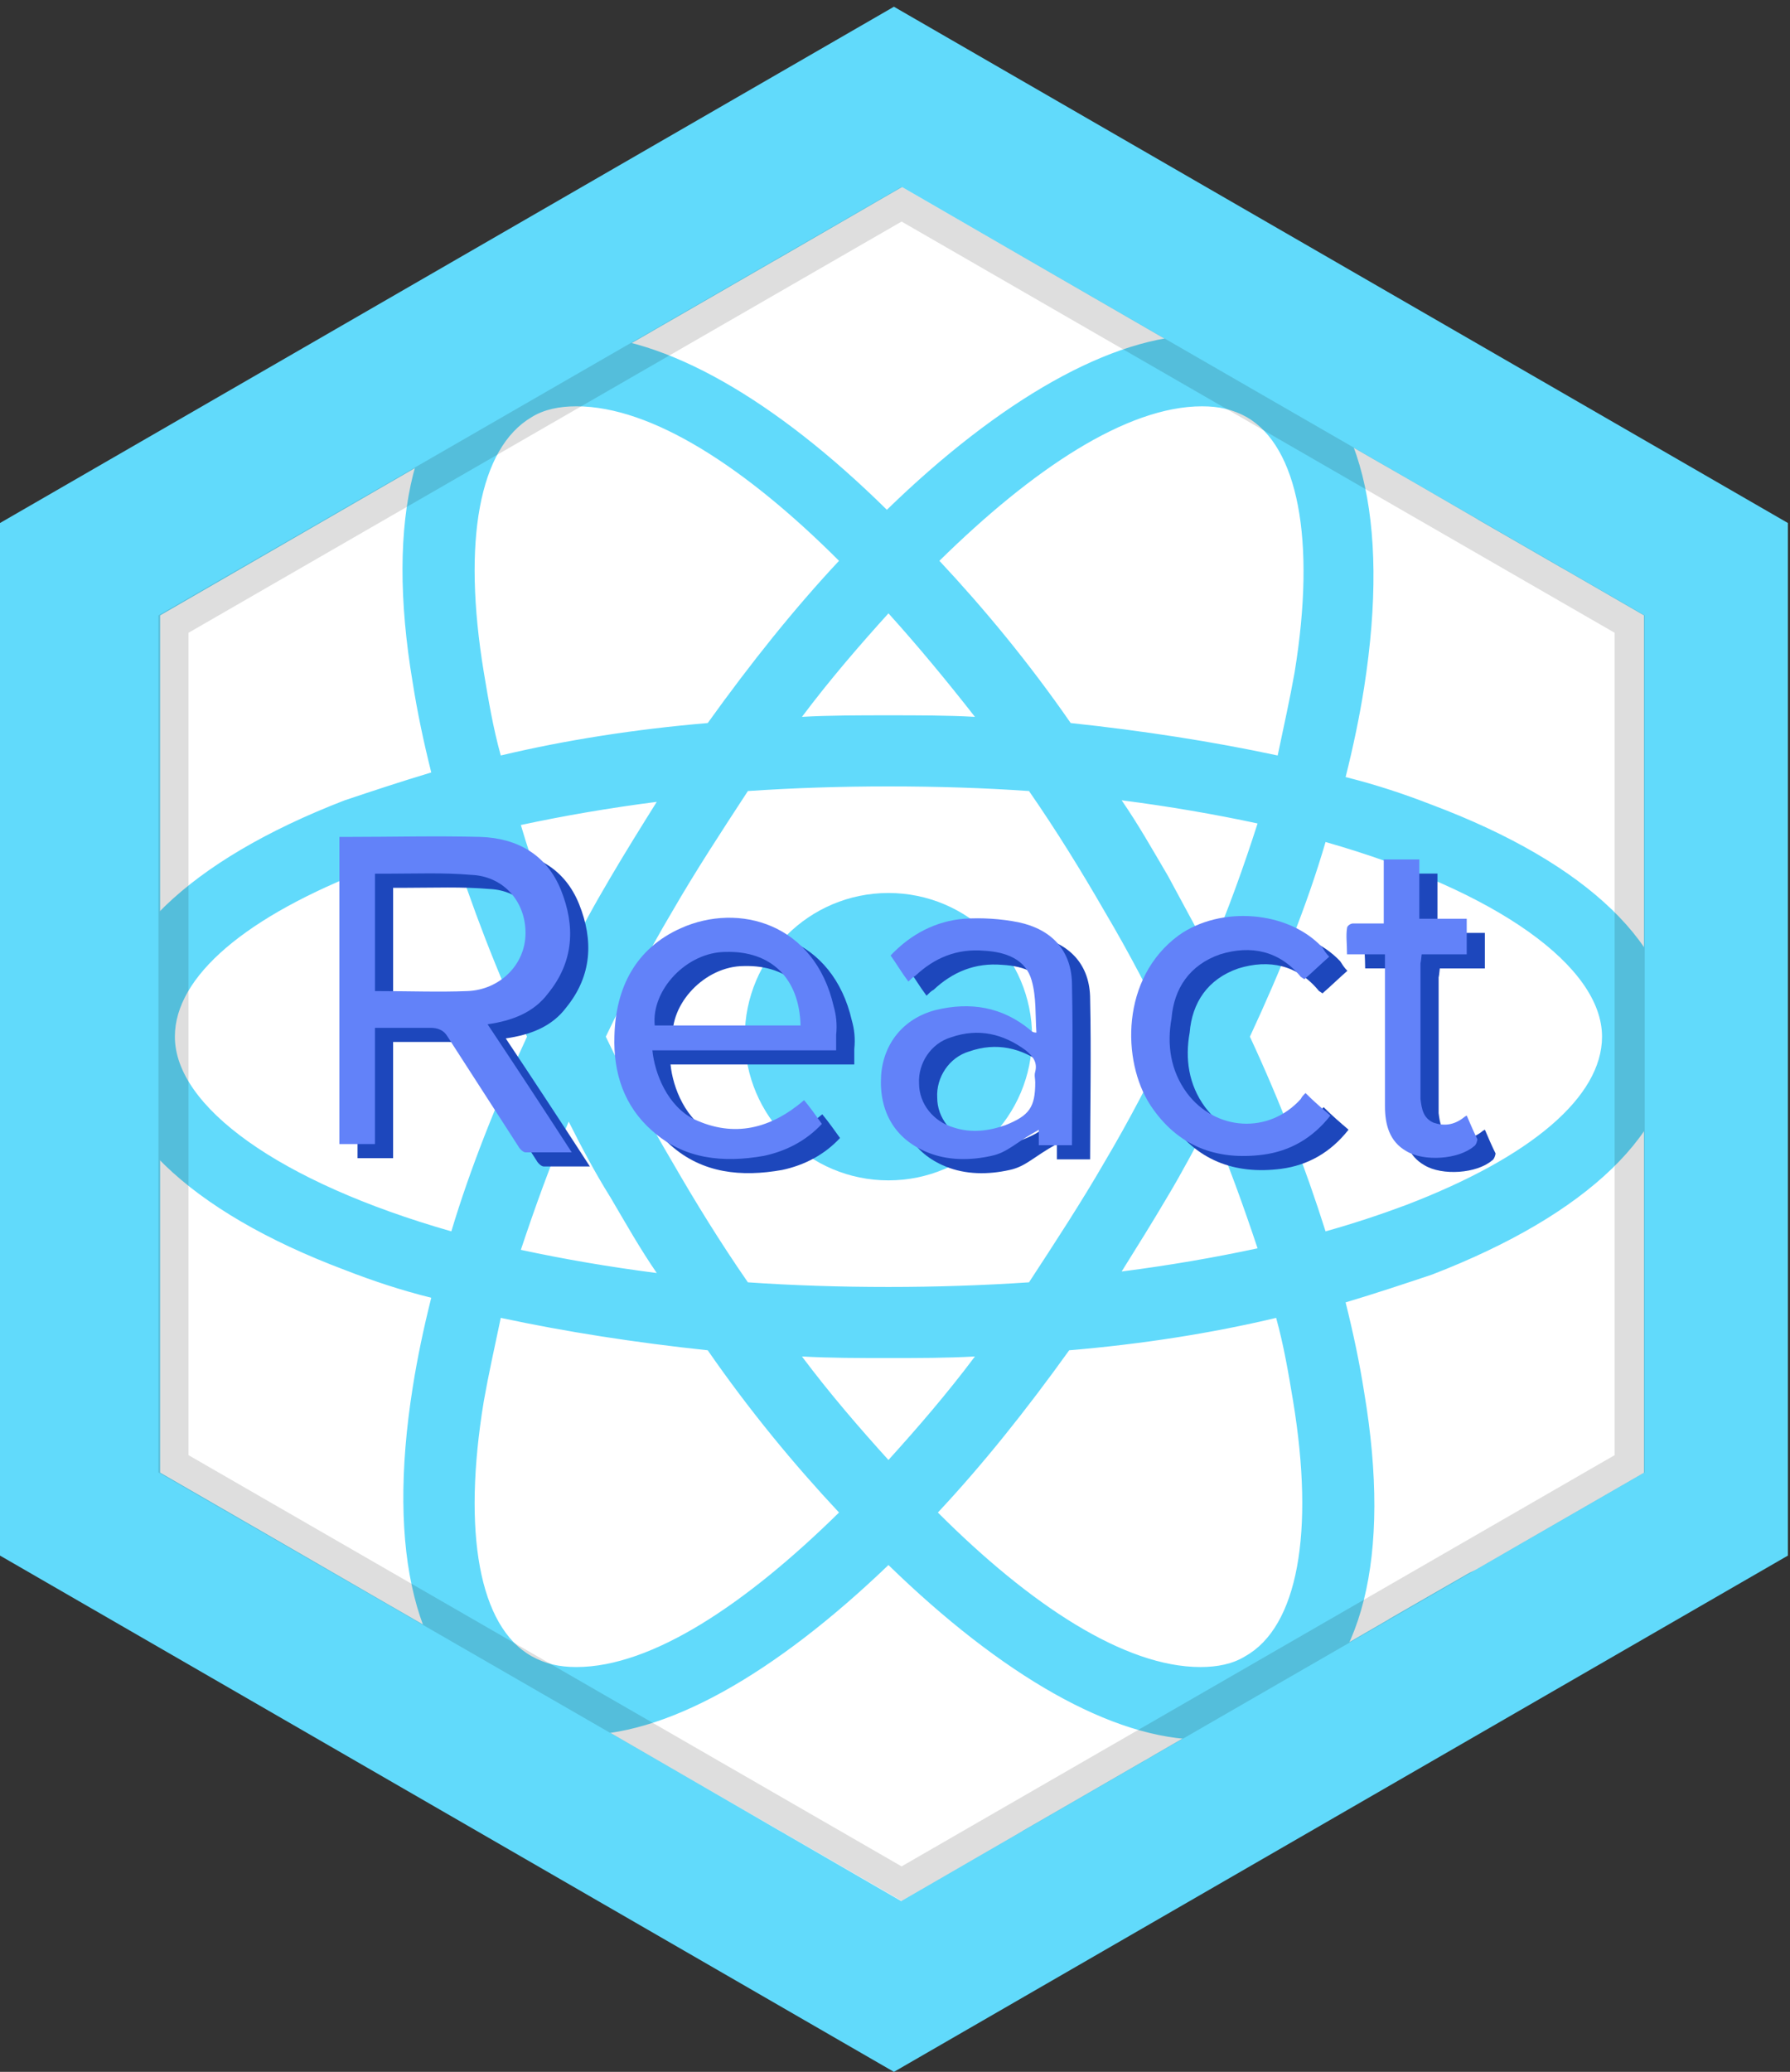 <svg xmlns="http://www.w3.org/2000/svg" xmlns:xlink="http://www.w3.org/1999/xlink" width="110.979" height="128.417" x="0" y="0" enable-background="new 0 0 110.979 128.417" version="1.1" viewBox="0 0 110.979 128.417" xml:space="preserve"><rect x="0" y="0" width="110.979" height="128.417" fill="#333333" stroke="none"/><g id="Layer_4"><g id="Layer_63"><polygon fill="#61DAFB" points="110.849 96.417 55.423 128.417 0 96.417 0 32.417 55.423 .417 110.849 32.417"/><polygon fill="#FFF" points="101.926 38.143 101.926 91.274 101.917 91.284 100.497 92.103 94.216 95.723 91.497 97.293 91.256 97.414 91.126 97.473 91.016 97.534 87.986 99.274 86.117 100.353 86.077 100.383 82.827 102.263 81.957 102.774 80.577 103.564 79.117 104.414 78.936 104.513 78.917 104.524 77.207 105.513 76.247 106.064 71.626 108.734 70.997 109.103 70.936 109.133 67.436 111.154 63.396 113.484 63.386 113.494 62.957 113.744 55.876 117.833 48.306 113.454 48.266 113.433 46.197 112.234 40.836 109.133 40.146 108.734 35.056 105.793 34.667 105.564 34.176 105.284 33.846 105.093 31.997 104.024 31.426 103.694 29.716 102.704 27.207 101.253 24.296 99.574 24.207 99.524 19.537 96.824 17.426 95.603 9.926 91.274 9.926 38.143 24.256 29.864 26.247 28.713 31.176 25.874 32.756 24.963 32.926 24.864 34.586 23.914 35.747 23.244 37.287 22.343 37.806 22.043 40.086 20.734 40.776 20.333 42.236 19.494 47.957 16.194 48.417 15.933 54.486 12.423 55.926 11.593 56.986 12.204 63.476 15.954 78.006 24.343 79.046 24.944 81.346 26.263 82.216 26.763 83.736 27.643 85.106 28.433 85.907 28.893 85.997 28.944 87.806 29.984 91.586 32.173 91.626 32.194 91.626 32.204 91.886 32.353 92.546 32.734 94.006 33.574 95.947 34.694 96.726 35.143 97.167 35.393 99.106 36.513"/></g><g><path fill="#61DAFB" d="M55.083,97.003c6.99,6.799,13.885,10.822,19.438,10.822c1.819,0,3.543-0.384,4.979-1.245 c4.979-2.874,6.799-10.055,5.075-20.301c-0.286-1.819-0.67-3.64-1.148-5.556c1.915-0.573,3.639-1.147,5.362-1.724 c9.672-3.734,15.034-8.904,15.034-14.555c0-5.746-5.362-10.917-15.034-14.556c-1.724-0.67-3.447-1.245-5.362-1.724 c0.479-1.915,0.862-3.734,1.148-5.554c1.628-10.438-0.19-17.716-5.171-20.588c-1.437-0.862-3.16-1.245-4.979-1.245 c-5.458,0-12.448,4.022-19.439,10.821c-6.895-6.799-13.789-10.821-19.343-10.821c-1.819,0-3.542,0.383-4.979,1.245 c-4.979,2.873-6.799,10.055-5.075,20.301c0.287,1.82,0.669,3.639,1.149,5.555c-1.915,0.574-3.639,1.149-5.362,1.724 C11.704,53.337,6.34,58.508,6.34,64.158c0,5.747,5.363,10.917,15.035,14.555c1.724,0.671,3.447,1.246,5.362,1.724 c-0.479,1.915-0.862,3.735-1.149,5.555c-1.628,10.247,0.191,17.524,5.075,20.302c1.437,0.86,3.16,1.244,4.979,1.244 C41.198,107.73,48.092,103.707,55.083,97.003L55.083,97.003z M49.72,84.076c1.724,0.097,3.543,0.097,5.363,0.097 c1.819,0,3.639,0,5.362-0.097c-1.724,2.3-3.543,4.406-5.362,6.416C53.263,88.482,51.444,86.375,49.72,84.076z M37.847,74.213 c0.958,1.627,1.819,3.159,2.872,4.691c-2.969-0.382-5.746-0.86-8.427-1.437c0.862-2.584,1.819-5.267,2.968-7.947 C36.026,71.053,36.888,72.681,37.847,74.213z M32.292,51.135c2.681-0.575,5.458-1.053,8.427-1.436 c-0.958,1.532-1.915,3.064-2.872,4.692c-0.958,1.628-1.82,3.16-2.586,4.788C34.016,56.402,33.058,53.721,32.292,51.135z M37.559,64.254c1.246-2.585,2.585-5.171,4.118-7.756c1.437-2.49,3.064-4.979,4.692-7.469c2.873-0.192,5.746-0.287,8.715-0.287 c3.063,0,5.938,0.095,8.714,0.287c1.724,2.49,3.256,4.979,4.692,7.469c1.532,2.585,2.872,5.171,4.118,7.756 c-1.246,2.585-2.586,5.171-4.118,7.756c-1.437,2.49-3.064,4.979-4.692,7.47c-2.872,0.192-5.746,0.288-8.714,0.288 c-3.064,0-5.938-0.096-8.715-0.288c-1.724-2.49-3.256-4.979-4.692-7.47C40.144,69.425,38.804,66.839,37.559,64.254L37.559,64.254z M75.001,59.083l-2.585-4.788c-0.959-1.628-1.82-3.16-2.874-4.692c2.969,0.383,5.746,0.861,8.427,1.436 C77.108,53.721,76.15,56.402,75.001,59.083L75.001,59.083z M75.001,69.425c1.148,2.681,2.106,5.363,2.968,7.947 c-2.681,0.576-5.458,1.055-8.427,1.437c0.958-1.532,1.915-3.064,2.874-4.692C73.277,72.681,74.139,71.053,75.001,69.425 L75.001,69.425z M77.204,102.655c-0.767,0.479-1.724,0.67-2.777,0.67c-4.692,0-10.533-3.83-16.279-9.577 c2.778-2.968,5.459-6.32,8.14-10.055c4.502-0.382,8.811-1.053,12.832-2.01c0.479,1.724,0.767,3.447,1.054,5.17 C81.512,94.994,80.459,100.834,77.204,102.655z M82.183,52.188c10.725,3.064,17.142,7.757,17.142,12.066 c0,3.735-4.405,7.47-12.162,10.439c-1.531,0.573-3.256,1.147-4.979,1.628c-1.244-3.928-2.777-7.948-4.691-12.067 C79.406,60.136,81.035,56.115,82.183,52.188L82.183,52.188z M74.522,25.184c1.054,0,1.915,0.191,2.777,0.67 c3.16,1.82,4.31,7.565,2.969,15.801c-0.287,1.628-0.671,3.352-1.053,5.171c-4.022-0.862-8.332-1.532-12.833-2.011 c-2.585-3.734-5.361-7.086-8.14-10.055C63.989,29.11,69.83,25.184,74.522,25.184z M60.446,44.432 c-1.724-0.096-3.543-0.096-5.362-0.096c-1.82,0-3.64,0-5.363,0.096c1.724-2.298,3.543-4.405,5.363-6.416 C56.903,40.027,58.722,42.229,60.446,44.432z M32.962,25.854c0.767-0.479,1.724-0.67,2.777-0.67c4.693,0,10.534,3.83,16.28,9.576 c-2.778,2.969-5.459,6.32-8.14,10.055c-4.501,0.383-8.81,1.054-12.832,2.011c-0.479-1.724-0.766-3.447-1.053-5.171 C28.653,33.515,29.707,27.77,32.962,25.854z M27.983,76.321c-10.725-3.064-17.141-7.758-17.141-12.067 c0-3.734,4.405-7.469,12.162-10.438c1.533-0.574,3.255-1.149,4.979-1.628c1.245,3.927,2.777,7.948,4.692,12.066 C30.76,68.373,29.132,72.489,27.983,76.321z M29.994,86.853c0.287-1.627,0.67-3.352,1.053-5.17 c4.022,0.861,8.331,1.532,12.832,2.01c2.585,3.734,5.362,7.087,8.14,10.055c-5.746,5.651-11.587,9.577-16.28,9.577 c-1.053,0-1.915-0.191-2.777-0.67C29.707,100.834,28.653,94.994,29.994,86.853z"/><circle cx="55.083" cy="64.255" r="8.906" fill="#61DAFB"/></g><g><path fill="#1D47BC" d="M31.355,64.361c1.543-0.22,2.866-0.735,3.748-1.912c1.617-1.983,1.69-4.188,0.808-6.394 c-0.881-2.205-2.719-3.233-4.998-3.307c-2.719-0.073-5.512,0-8.231,0h-0.515v19.036h2.205v-7.203h3.454 c0.441,0,0.809,0.146,1.029,0.514l4.41,6.836c0.073,0.146,0.293,0.367,0.44,0.367h2.867 C34.809,69.579,33.119,67.006,31.355,64.361z M24.373,62.303v-7.276h0.809c1.69,0,3.454-0.073,5.145,0.073 c1.984,0.073,3.38,1.618,3.38,3.602c0,1.984-1.616,3.527-3.601,3.601C28.342,62.375,26.578,62.303,24.373,62.303z"/><path fill="#1D47BC" d="M52.815,63.258c-1.176-5.145-5.88-6.467-9.48-4.851c-2.793,1.25-4.042,3.675-4.116,6.688 c-0.073,2.278,0.588,4.337,2.353,5.88c1.984,1.765,4.41,1.984,6.909,1.543c1.396-0.294,2.646-0.955,3.6-1.983 c-0.367-0.516-0.735-1.029-1.102-1.47c-2.058,1.764-4.336,2.352-6.834,1.175c-1.618-0.808-2.426-2.793-2.572-4.263h11.392v-0.954 C53.036,64.361,52.963,63.773,52.815,63.258z M41.718,64.434c-0.22-2.205,1.984-4.557,4.41-4.557 c2.792-0.074,4.557,1.618,4.63,4.557H41.718z"/><path fill="#1D47BC" d="M67.588,61.936c0-2.132-1.249-3.455-3.308-3.896c-1.103-0.22-2.278-0.293-3.381-0.22 c-1.764,0.146-3.308,0.955-4.557,2.277c0.368,0.515,0.662,1.029,1.103,1.617c0.146-0.146,0.293-0.294,0.441-0.367 c1.175-1.103,2.572-1.691,4.262-1.544c1.323,0.074,2.572,0.516,2.939,1.839c0.295,1.028,0.221,2.131,0.295,3.232 c-0.221,0-0.295-0.073-0.367-0.146c-1.765-1.47-3.749-1.763-5.88-1.25c-1.984,0.515-3.234,2.06-3.381,4.042 c-0.147,2.279,0.883,3.97,2.867,4.778c1.249,0.514,2.645,0.514,3.968,0.22c1.028-0.22,1.47-0.808,2.94-1.616v0.955h2.058 C67.588,68.917,67.661,65.317,67.588,61.936z M65.309,67.3c-0.072,0.22,0,0.441,0,0.662c0,1.543-0.367,2.057-1.837,2.646 c-1.028,0.367-2.131,0.514-3.233,0.146c-1.249-0.367-2.132-1.47-2.132-2.719c-0.073-1.249,0.734-2.498,1.985-2.866 c1.689-0.588,3.232-0.222,4.629,0.808C65.163,66.345,65.457,66.712,65.309,67.3z"/><path fill="#1D47BC" d="M76.775,60.025c1.91-0.588,3.675-0.222,4.998,1.396l0.22,0.148c0.515-0.442,0.955-0.882,1.544-1.397 c-0.221-0.221-0.294-0.368-0.441-0.588c-2.131-2.279-6.32-2.572-8.893-0.735c-3.602,2.646-3.527,7.792-1.765,10.511 c1.69,2.572,4.116,3.453,6.982,3.086c1.69-0.221,3.087-1.028,4.189-2.426c-0.515-0.44-1.029-0.881-1.543-1.396 c-0.147,0.147-0.222,0.222-0.294,0.368c-1.985,2.204-5.292,1.984-7.056-0.368c-1.029-1.396-1.25-3.013-0.956-4.63 C73.909,62.156,74.864,60.686,76.775,60.025L76.775,60.025z"/><path fill="#1D47BC" d="M92.062,70.019c-0.147,0.073-0.221,0.148-0.221,0.148c-0.588,0.44-1.177,0.515-1.837,0.294 c-0.662-0.294-0.735-0.883-0.81-1.471v-8.378c0-0.146,0,0.147,0.074-0.587h2.793V57.82h-2.939v-3.675h-2.205v3.968h-1.911 c-0.147,0-0.367,0.147-0.367,0.293c-0.074,0.516,0,0.882,0,1.618h2.352v9.407c0,1.176,0.294,2.205,1.323,2.792 c1.102,0.663,3.233,0.516,4.188-0.293c0.146-0.074,0.221-0.368,0.221-0.441C92.502,71.048,92.282,70.535,92.062,70.019z"/></g><g><path fill="#6282F9" d="M30.23,63.486c1.543-0.22,2.866-0.735,3.748-1.912c1.617-1.983,1.69-4.188,0.808-6.394 c-0.881-2.205-2.719-3.233-4.998-3.307c-2.719-0.073-5.512,0-8.231,0h-0.515V70.91h2.205v-7.203h3.454 c0.441,0,0.809,0.146,1.029,0.514l4.41,6.836c0.073,0.146,0.293,0.367,0.44,0.367h2.867C33.684,68.704,31.994,66.131,30.23,63.486 z M23.248,61.428v-7.276h0.809c1.69,0,3.454-0.073,5.145,0.073c1.984,0.073,3.38,1.618,3.38,3.602 c0,1.984-1.616,3.527-3.601,3.601C27.217,61.5,25.453,61.428,23.248,61.428z"/><path fill="#6282F9" d="M51.69,62.383c-1.176-5.145-5.88-6.467-9.48-4.851c-2.793,1.25-4.042,3.675-4.116,6.688 c-0.073,2.278,0.588,4.337,2.353,5.88c1.984,1.765,4.41,1.984,6.909,1.543c1.396-0.294,2.646-0.955,3.6-1.983 c-0.367-0.516-0.735-1.029-1.102-1.47c-2.058,1.764-4.336,2.352-6.834,1.175c-1.618-0.808-2.426-2.793-2.572-4.263h11.392v-0.955 C51.911,63.486,51.838,62.898,51.69,62.383z M40.593,63.559c-0.22-2.205,1.984-4.557,4.41-4.557 c2.792-0.074,4.557,1.618,4.63,4.557H40.593z"/><path fill="#6282F9" d="M66.463,61.061c0-2.132-1.249-3.455-3.308-3.896c-1.103-0.22-2.278-0.293-3.381-0.22 c-1.764,0.146-3.308,0.955-4.557,2.277c0.368,0.515,0.662,1.029,1.103,1.617c0.146-0.146,0.293-0.294,0.441-0.367 c1.175-1.103,2.572-1.691,4.262-1.544c1.323,0.074,2.572,0.516,2.939,1.839c0.295,1.028,0.221,2.131,0.295,3.233 c-0.221,0-0.295-0.074-0.367-0.147c-1.765-1.47-3.749-1.763-5.88-1.25c-1.985,0.515-3.234,2.06-3.381,4.042 c-0.147,2.279,0.882,3.97,2.867,4.778c1.249,0.514,2.645,0.514,3.968,0.22c1.028-0.22,1.47-0.808,2.94-1.616v0.955h2.058 C66.463,68.042,66.536,64.442,66.463,61.061z M64.184,66.425c-0.072,0.22,0,0.441,0,0.662c0,1.543-0.367,2.057-1.837,2.646 c-1.028,0.367-2.131,0.514-3.233,0.146c-1.249-0.367-2.132-1.47-2.132-2.719c-0.073-1.249,0.734-2.498,1.985-2.866 c1.689-0.588,3.232-0.222,4.629,0.808C64.038,65.47,64.332,65.837,64.184,66.425z"/><path fill="#6282F9" d="M75.65,59.15c1.91-0.588,3.675-0.222,4.998,1.396l0.22,0.148c0.515-0.442,0.955-0.882,1.544-1.397 c-0.221-0.221-0.294-0.368-0.441-0.588c-2.131-2.279-6.32-2.572-8.893-0.735c-3.602,2.646-3.527,7.792-1.765,10.511 c1.69,2.572,4.116,3.453,6.982,3.086c1.69-0.221,3.087-1.028,4.189-2.426c-0.515-0.44-1.029-0.881-1.543-1.396 c-0.147,0.147-0.222,0.222-0.294,0.368c-1.985,2.204-5.292,1.984-7.056-0.368c-1.029-1.396-1.25-3.013-0.956-4.63 C72.784,61.281,73.739,59.811,75.65,59.15L75.65,59.15z"/><path fill="#6282F9" d="M90.937,69.144c-0.147,0.073-0.221,0.148-0.221,0.148c-0.588,0.44-1.177,0.515-1.837,0.294 c-0.662-0.294-0.735-0.883-0.81-1.471v-8.378c0-0.146,0,0.147,0.074-0.587h2.793v-2.205h-2.939v-3.675h-2.205v3.968h-1.911 c-0.147,0-0.367,0.147-0.367,0.293c-0.074,0.516,0,0.882,0,1.618h2.352v9.407c0,1.176,0.294,2.205,1.323,2.792 c1.102,0.663,3.233,0.516,4.188-0.293c0.146-0.074,0.221-0.368,0.221-0.441C91.377,70.173,91.157,69.66,90.937,69.144z"/></g></g><g id="Layer_2"><g id="Layer_2_6_"><g id="Layer_16_5_"><path d="M9.826,38.141v53.121l46.072,26.559l46.074-26.559V38.141L55.898,11.58 L9.826,38.141z M100.107,39.221v50.971l-44.209,25.489L11.687,90.192V39.221l44.211-25.489L100.107,39.221z" enable-background="new" opacity=".13"/></g></g></g></svg>